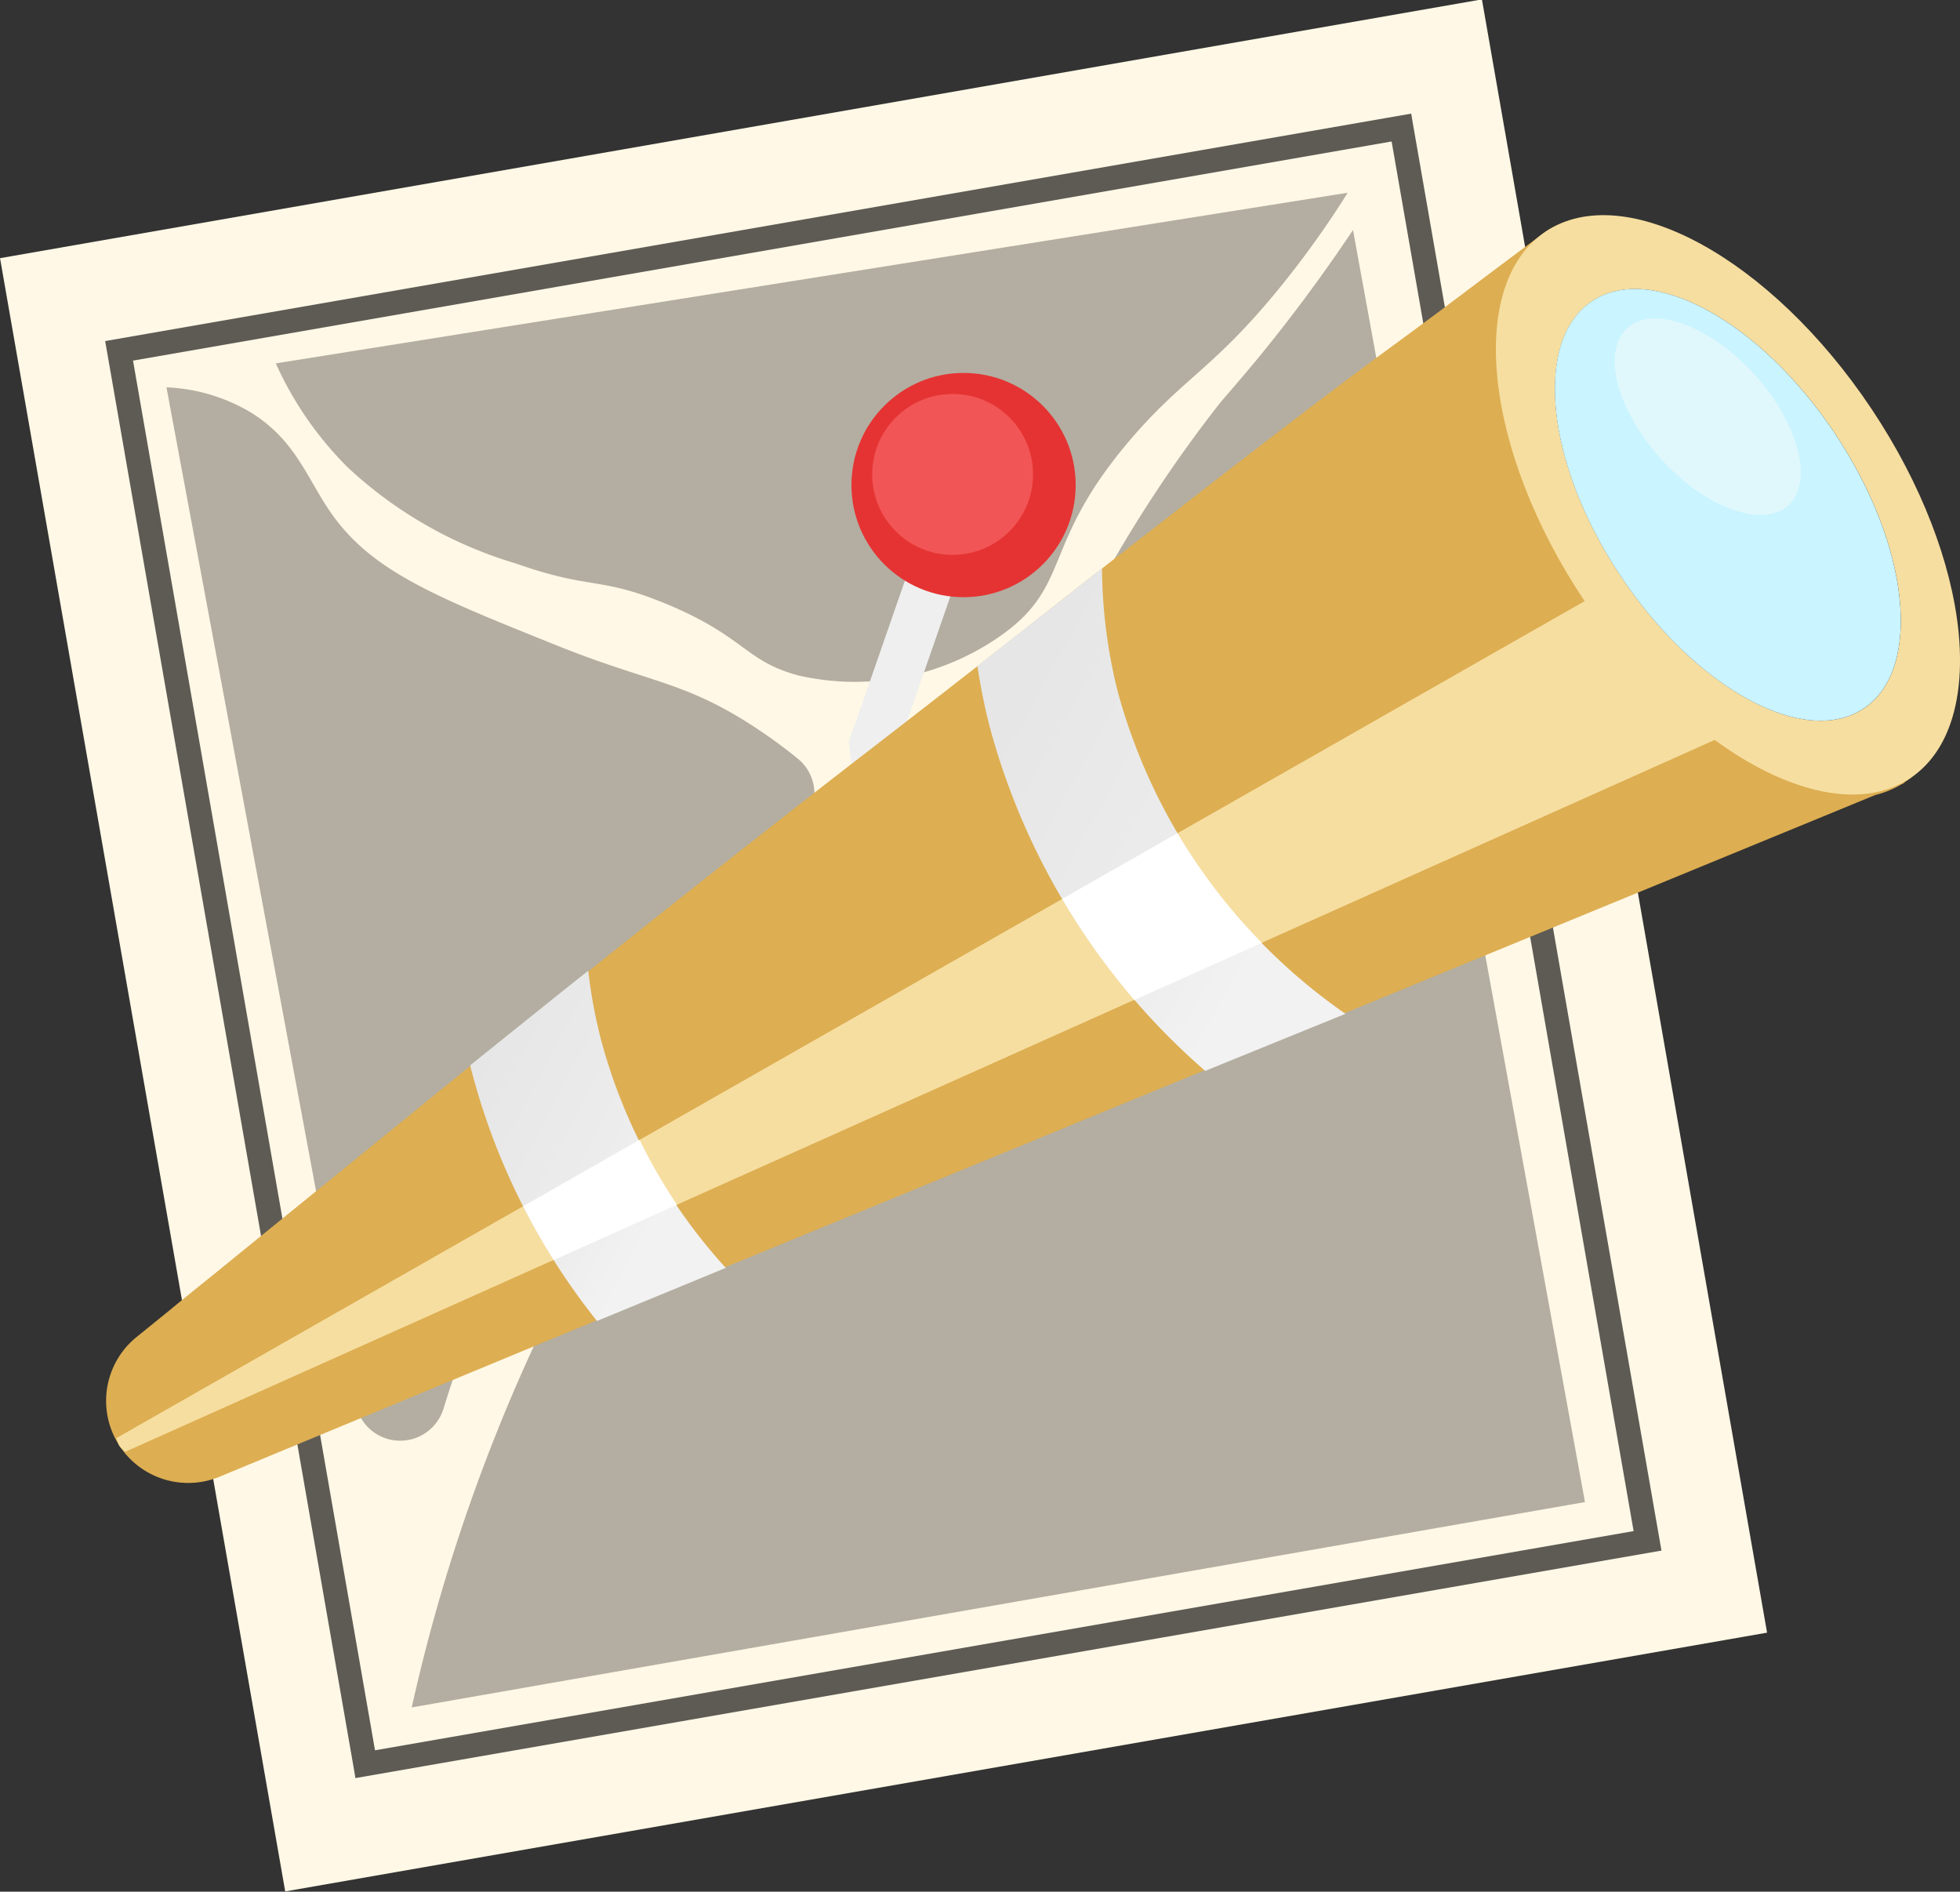 <svg xmlns="http://www.w3.org/2000/svg" xmlns:xlink="http://www.w3.org/1999/xlink" viewBox="0 0 67.354 65"><rect x="0" y="0" width="67.354" height="65" fill="#333333" stroke="none"/><defs><linearGradient id="a" x1=".759" y1=".675" x2=".079" y2=".179" gradientUnits="objectBoundingBox"><stop offset="0" stop-color="#f2f2f2"/><stop offset=".35" stop-color="#ececec"/><stop offset="1" stop-color="#e6e6e6"/></linearGradient><linearGradient id="b" x1=".786" y1=".736" x2=".122" y2=".234" xlink:href="#a"/></defs><g data-name="Grupo 1293"><g data-name="Grupo 1290" transform="translate(.001)"><path data-name="Rectángulo 1845" fill="#fff8e6" d="M0 8.871L50.924-.021l9.799 56.12L9.8 64.99z"/><path data-name="Trazado 2263" d="M12.213 61.096l-.069-.407-8.531-48.97 44.881-7.815.069.407 8.531 48.968zM4.57 12.391l8.316 47.75 43.251-7.532-8.316-47.748z" opacity=".63"/><path data-name="Trazado 2264" d="M46.311 6.623a32.34 32.34 0 01-2.29 3.207c-2.285 2.819-3.316 3.116-5.132 5.223-3.138 3.642-2.019 5.031-4.49 6.782a8.71 8.71 0 01-6.964 1.374c-1.848-.493-1.825-1.341-4.581-2.475-2.275-.936-2.536-.458-5.132-1.374a14.5 14.5 0 01-5.773-3.3 11.977 11.977 0 01-2.473-3.574q18.418-2.934 36.835-5.863z" opacity=".3"/><path data-name="Trazado 2265" d="M46.494 7.902a56.015 56.015 0 01-2.382 3.3c-1.01 1.3-1.668 2.027-2.2 2.658a46.4 46.4 0 00-4.216 6.413c-2.329 3.822-3.5 5.732-4.031 6.415-2.472 3.143-3.981 3.538-6.689 6.139-2.845 2.733-4.26 5.254-6.506 9.255a61.351 61.351 0 00-6.322 16.586l40.317-7.056-7.971-43.71z" opacity=".3"/><path data-name="Trazado 2266" d="M5.719 13.308l6.5 34.917a1.557 1.557 0 003.017.189 47.2 47.2 0 012.212-5.783 47.968 47.968 0 0110.067-14.258 1.542 1.542 0 00-.094-2.3 17.983 17.983 0 00-1.543-1.124c-2.377-1.544-3.546-1.488-6.689-2.749-4.323-1.734-6.484-2.6-7.881-4.672-.79-1.174-1.2-2.463-2.748-3.391a6.18 6.18 0 00-2.841-.829z" opacity=".3"/><path data-name="Trazado 2267" d="M29.453 27.191a11.831 11.831 0 01-.284-1.723l.513-1.447 1.007-2.9 1.008-2.9.5-1.448a14.289 14.289 0 011.285-1.177 14.267 14.267 0 01.276 1.719l-.5 1.45-1.007 2.9-1.008 2.9-.5 1.452a11.763 11.763 0 01-1.29 1.174z" fill="#efefef"/><circle data-name="Elipse 122" cx="3.853" cy="3.853" r="3.853" transform="translate(29.258 12.814)" fill="#e53333"/><circle data-name="Elipse 123" cx="2.764" cy="2.764" r="2.764" transform="translate(29.971 13.537)" fill="#f25555"/></g><g data-name="Grupo 1292"><path data-name="Trazado 2268" d="M64.254 14.182C60.848 8.956 55.86 6.17 53.111 7.961q-1.456 1.086-2.908 2.181c-3.5 2.642-2.382 1.637-12.408 9.45-1.751 1.364-1.569 1.24-4.265 3.345-3.631 2.834-3.956 3.057-6.686 5.195a733.998 733.998 0 00-6.623 5.241q-2.019 1.614-4.037 3.232l-.167.136-.018.015-1.476 1.2-6.568 5.337c-.716.585-1.443 1.161-2.156 1.752l-1.111.9a2.821 2.821 0 002.862 4.794l11.882-4.928 5.5-2.272 16.4-6.739q2.4-.98 4.8-1.956l18.308-7.526a3.333 3.333 0 00.909-.372l.1-.045h-.035l.031-.017c2.746-1.786 2.215-7.476-1.191-12.702zm-.179 10.6c-2.139 1.392-6.021-.775-8.671-4.852s-3.064-8.495-.926-9.888 6.021.774 8.671 4.851 3.064 8.499.927 9.891z" fill="#ddae52"/><path data-name="Trazado 2269" d="M55.494 20.063l-51.5 29.354c.046.088.058.185.114.271s.132.129.19.2q28.13-12.6 56.256-25.193a12.739 12.739 0 01-5.06-4.632z" fill="#f6dea0"/><g data-name="Grupo 1291"><path data-name="Trazado 2270" d="M601.5 463.241a23.176 23.176 0 004.3 8.559l4.426-1.825a18.9 18.9 0 01-4.3-7.891 17.423 17.423 0 01-.425-2.315q-.01-.01-4.055 3.244c.018.078.03.154.054.228z" transform="translate(-585.286 -426.41)" fill="url(#a)"/></g><path data-name="Trazado 2271" d="M616.827 455.7a17.749 17.749 0 01-.557-4.3q-2.14 1.679-4.284 3.356c.107.683.24 1.372.42 2.073a23.88 23.88 0 007.41 11.842q2.41-.982 4.821-1.962a19.8 19.8 0 01-7.81-11.009z" transform="translate(-578.4 -431.874)" fill="url(#b)"/><path data-name="Trazado 2272" d="M38.983 34.359q2.187-.982 4.378-1.961a19.812 19.812 0 01-2.9-3.768q-1.979 1.126-3.958 2.255a23.9 23.9 0 002.48 3.474z" fill="#fff"/><path data-name="Trazado 2273" d="M23.264 41.396a19.029 19.029 0 01-1.285-2.23l-4 2.28q.484.947 1.053 1.847z" fill="#fff"/><path data-name="Trazado 2274" d="M64.317 14.055c-3.46-5.186-8.475-7.916-11.2-6.1s-2.133 7.5 1.326 12.684 8.475 7.916 11.2 6.1 2.133-7.498-1.326-12.684zm-.271 10.29c-2.032 1.356-5.77-.679-8.347-4.543s-3.021-8.1-.989-9.453 5.77.679 8.347 4.545 3.021 8.095.989 9.451z" fill="#f6dea0"/><path data-name="Trazado 2275" d="M64.043 24.344c-2.032 1.356-5.77-.679-8.347-4.543s-3.021-8.1-.989-9.453 5.77.679 8.347 4.545 3.024 8.096.989 9.451z" fill="#caf4ff"/><path data-name="Trazado 2276" d="M61.453 17.366c-.884.8-2.84.091-4.37-1.592s-2.048-3.7-1.164-4.5 2.842-.091 4.37 1.592 2.044 3.697 1.164 4.5z" fill="#e0f8fc"/></g></g></svg>